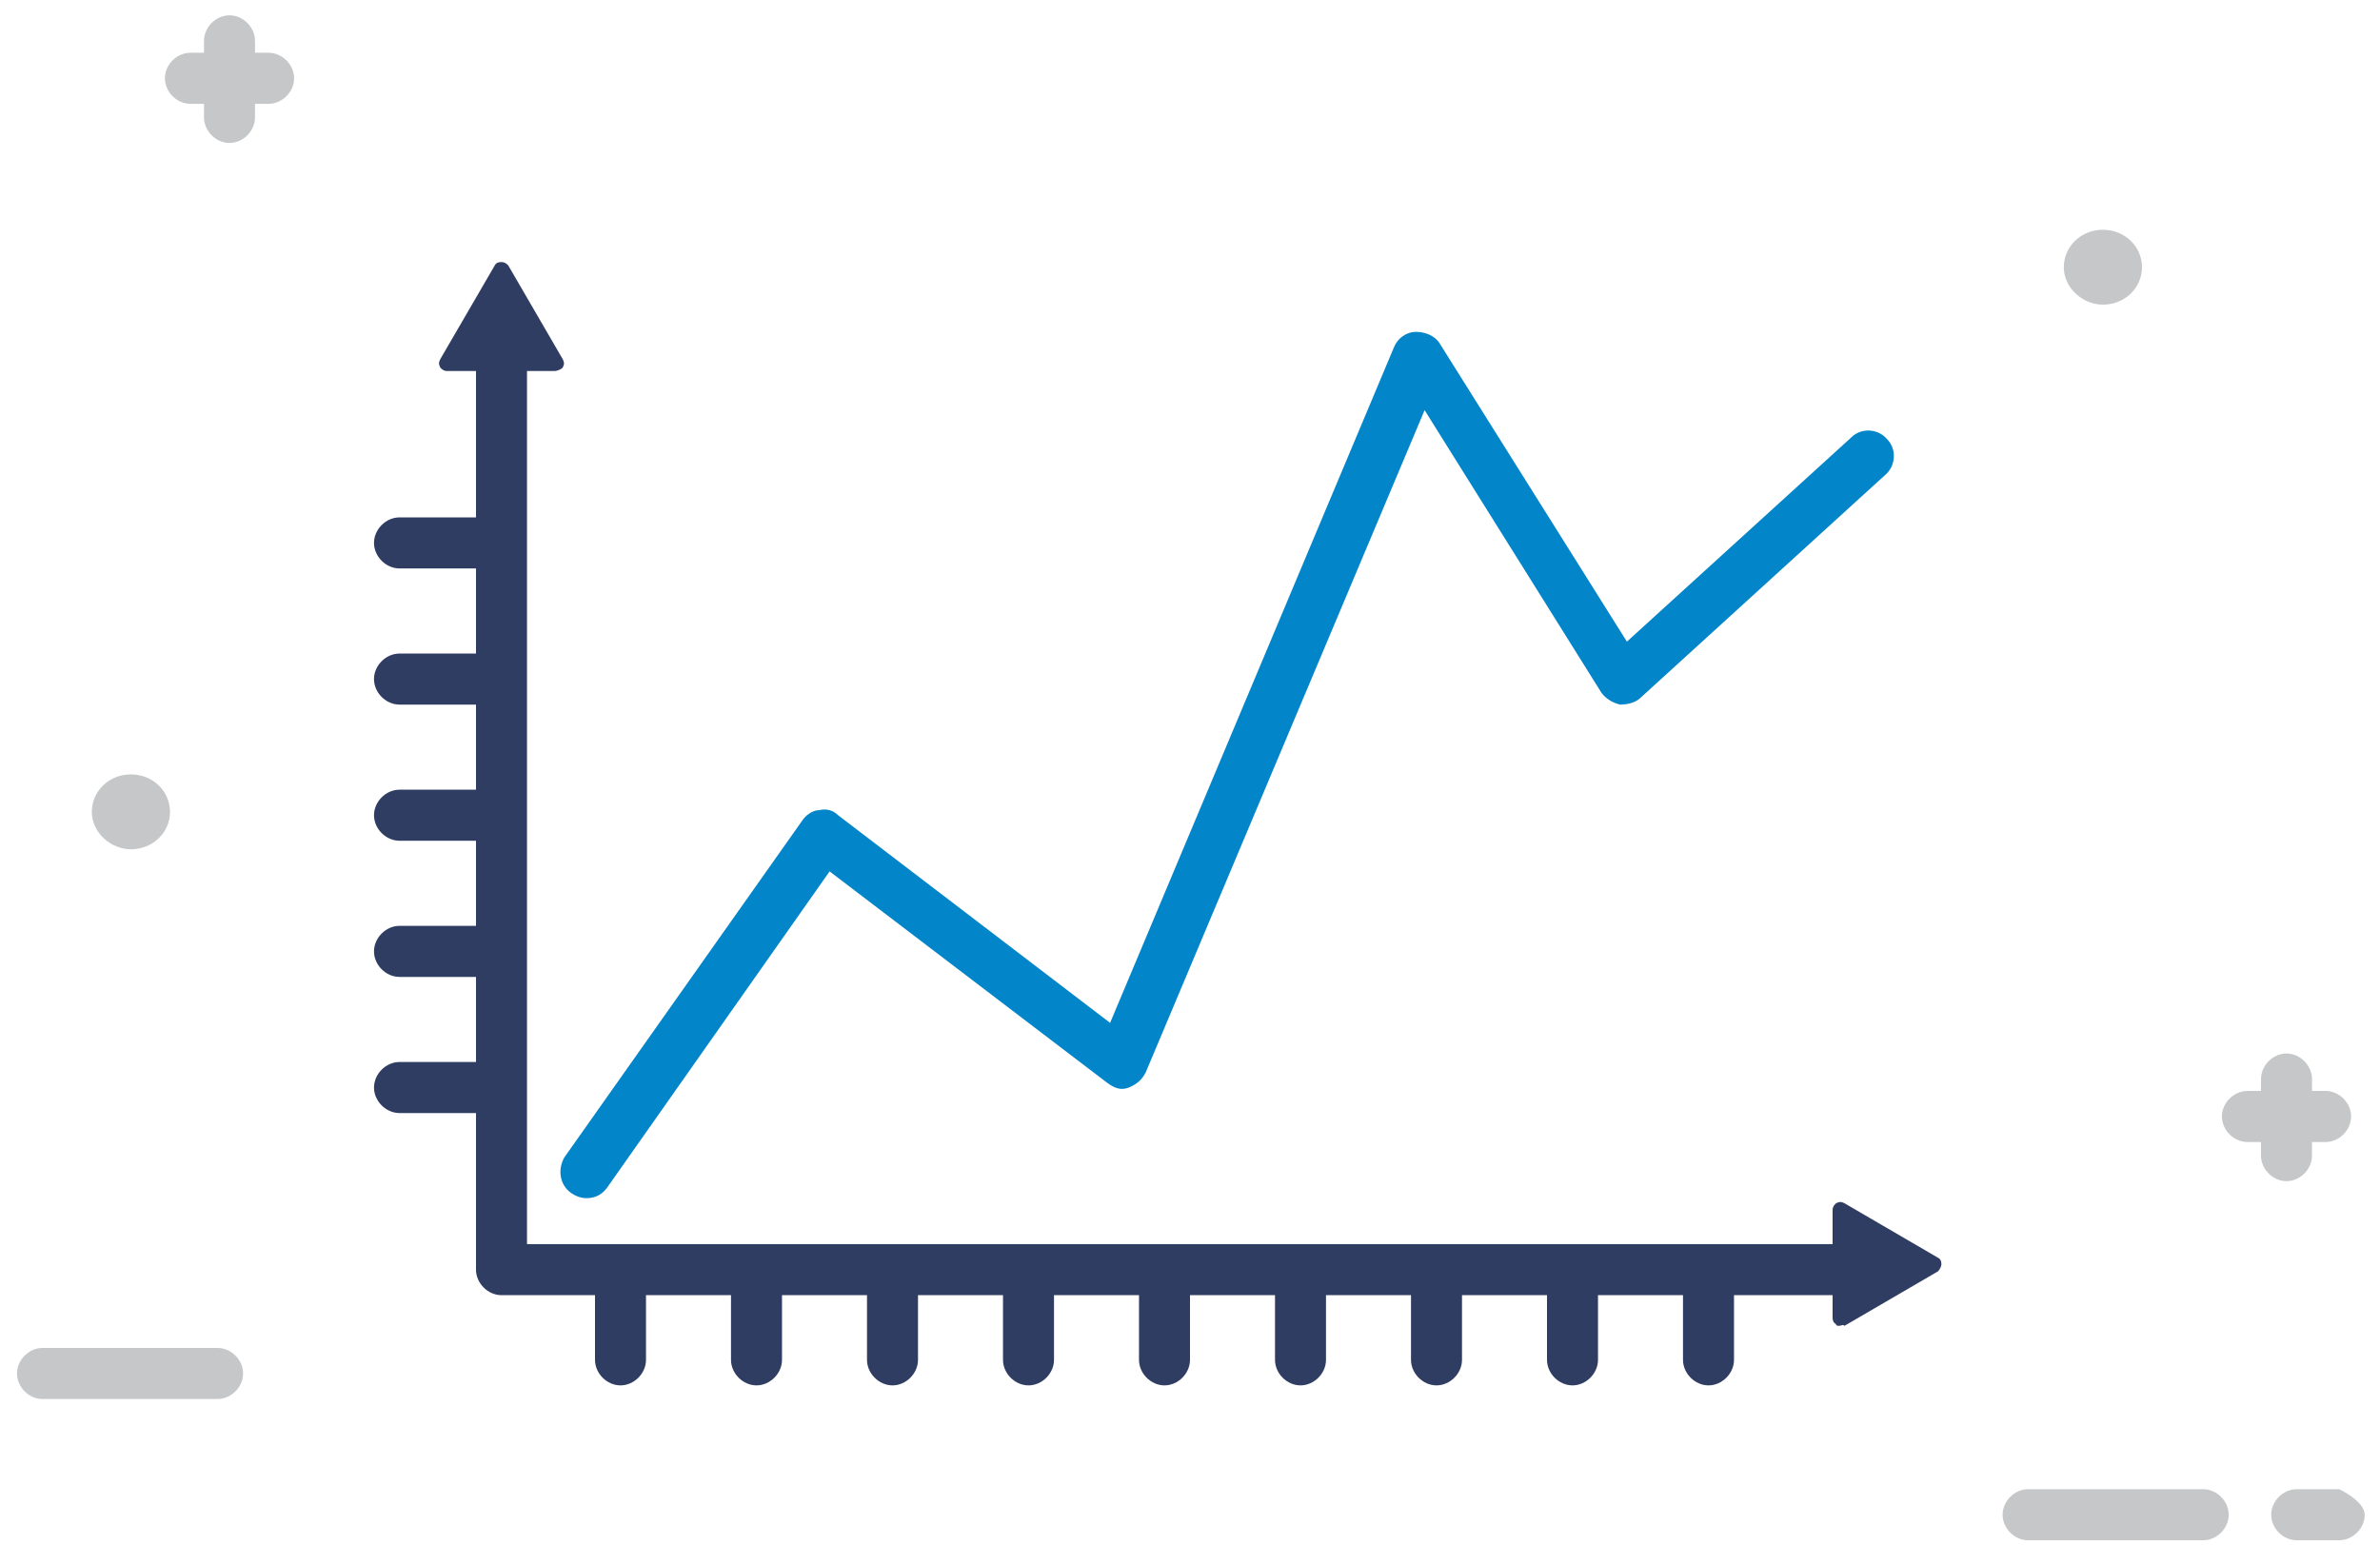 <svg width="154" height="100" viewBox="0 0 154 100" fill="none" xmlns="http://www.w3.org/2000/svg">
<path d="M13.2 7.599C13.2 8.48 13.97 9.251 14.85 9.251C15.73 9.251 16.5 8.48 16.5 7.599C16.5 6.718 16.5 2.643 16.5 2.643C16.5 1.762 15.73 0.991 14.85 0.991C13.97 0.991 13.2 1.762 13.2 2.643V7.599Z" fill="#C5C7C8"/>
<path d="M12.32 3.414C11.44 3.414 10.67 4.185 10.67 5.066C10.67 5.947 11.44 6.718 12.32 6.718C13.2 6.718 17.38 6.718 17.38 6.718C18.26 6.718 19.03 5.947 19.03 5.066C19.03 4.185 18.26 3.414 17.38 3.414H12.32V3.414Z" fill="#C5C7C8"/>
<path d="M146.3 74.78C146.3 75.661 147.07 76.432 147.95 76.432C148.83 76.432 149.6 75.661 149.6 74.78C149.6 73.899 149.6 69.824 149.6 69.824C149.6 68.943 148.83 68.172 147.95 68.172C147.07 68.172 146.3 68.943 146.3 69.824V74.78Z" fill="#C5C7C8"/>
<path d="M145.42 70.595C144.54 70.595 143.77 71.366 143.77 72.247C143.77 73.128 144.54 73.899 145.42 73.899C146.3 73.899 150.48 73.899 150.48 73.899C151.36 73.899 152.13 73.128 152.13 72.247C152.13 71.366 151.36 70.595 150.48 70.595H145.42Z" fill="#C5C7C8"/>
<path d="M14.08 90.529C14.96 90.529 15.73 89.758 15.73 88.877C15.73 87.996 14.96 87.225 14.08 87.225C13.2 87.225 2.75 87.225 2.75 87.225C1.87 87.225 1.1 87.996 1.1 88.877C1.1 89.758 1.87 90.529 2.75 90.529H14.08Z" fill="#C5C7C8"/>
<path d="M136.07 19.714C137.5 19.714 138.6 18.612 138.6 17.291C138.6 15.969 137.5 14.868 136.07 14.868C134.64 14.868 133.54 15.969 133.54 17.291C133.54 18.612 134.75 19.714 136.07 19.714Z" fill="#C5C7C8"/>
<path d="M8.47 54.956C9.9 54.956 11 53.855 11 52.533C11 51.211 9.9 50.11 8.47 50.11C7.04 50.11 5.94 51.211 5.94 52.533C5.94 53.855 7.15 54.956 8.47 54.956Z" fill="#C5C7C8"/>
<path d="M151.36 99.67C152.24 99.67 153.01 98.899 153.01 98.018C153.01 97.137 151.36 96.366 151.36 96.366H148.61C147.73 96.366 146.96 97.137 146.96 98.018C146.96 98.899 147.73 99.67 148.61 99.67H151.36Z" fill="#C5C7C8"/>
<path d="M142.56 99.67C143.44 99.67 144.21 98.899 144.21 98.018C144.21 97.137 143.44 96.366 142.56 96.366C141.68 96.366 131.23 96.366 131.23 96.366C130.35 96.366 129.58 97.137 129.58 98.018C129.58 98.899 130.35 99.67 131.23 99.67H142.56Z" fill="#C5C7C8"/>
<path d="M119.57 83.811H32.45C31.57 83.811 30.8 83.04 30.8 82.159V23.789C30.8 22.907 31.57 22.137 32.45 22.137C33.33 22.137 34.1 22.907 34.1 23.789V80.507H119.57C120.45 80.507 121.22 81.278 121.22 82.159C121.22 83.04 120.45 83.811 119.57 83.811Z" fill="#303D63"/>
<path d="M32.45 17.511L28.93 23.458H35.86L32.45 17.511Z" fill="#303D63"/>
<path d="M35.86 24.009H28.93C28.71 24.009 28.6 23.899 28.49 23.788C28.38 23.568 28.38 23.458 28.49 23.238L32.01 17.181C32.12 16.96 32.34 16.96 32.45 16.96C32.67 16.96 32.78 17.07 32.89 17.181L36.41 23.238C36.52 23.458 36.52 23.568 36.41 23.788C36.3 23.899 36.08 24.009 35.86 24.009ZM29.92 22.907H34.98L32.45 18.502L29.92 22.907Z" fill="#303D63"/>
<path d="M125.07 81.718L119.02 78.304V85.242L125.07 81.718Z" fill="#303D63"/>
<path d="M119.02 85.793C118.91 85.793 118.8 85.793 118.8 85.683C118.58 85.573 118.58 85.352 118.58 85.242V78.304C118.58 78.084 118.69 77.974 118.8 77.863C119.02 77.753 119.13 77.753 119.35 77.863L125.4 81.388C125.62 81.498 125.62 81.718 125.62 81.828C125.62 81.938 125.51 82.159 125.4 82.269L119.35 85.793C119.24 85.683 119.13 85.793 119.02 85.793ZM119.57 79.185V84.251L123.97 81.718L119.57 79.185Z" fill="#303D63"/>
<path d="M37.95 77.533C37.62 77.533 37.29 77.423 36.96 77.203C36.19 76.652 36.08 75.661 36.52 74.89L51.92 53.084C52.14 52.753 52.58 52.423 53.02 52.423C53.46 52.313 53.9 52.423 54.23 52.753L71.83 66.189L90.2 22.467C90.42 21.916 90.97 21.476 91.63 21.476C92.18 21.476 92.84 21.696 93.17 22.247L105.27 41.52L119.79 28.304C120.45 27.643 121.55 27.753 122.1 28.414C122.76 29.075 122.65 30.176 121.99 30.727L106.15 45.154C105.82 45.484 105.27 45.595 104.83 45.595C104.39 45.484 103.95 45.264 103.62 44.824L92.18 26.542L74.14 69.383C73.92 69.824 73.59 70.154 73.04 70.374C72.49 70.595 72.05 70.374 71.61 70.044L53.68 56.388L39.27 76.872C38.94 77.313 38.5 77.533 37.95 77.533Z" fill="#0285C9"/>
<path d="M31.35 36.784H25.85C24.97 36.784 24.2 36.013 24.2 35.132C24.2 34.251 24.97 33.48 25.85 33.48H31.35C32.23 33.48 33 34.251 33 35.132C33 36.013 32.23 36.784 31.35 36.784Z" fill="#303D63"/>
<path d="M31.35 45.595H25.85C24.97 45.595 24.2 44.824 24.2 43.943C24.2 43.062 24.97 42.291 25.85 42.291H31.35C32.23 42.291 33 43.062 33 43.943C33 44.824 32.23 45.595 31.35 45.595Z" fill="#303D63"/>
<path d="M31.35 54.405H25.85C24.97 54.405 24.2 53.634 24.2 52.753C24.2 51.872 24.97 51.101 25.85 51.101H31.35C32.23 51.101 33 51.872 33 52.753C33 53.634 32.23 54.405 31.35 54.405Z" fill="#303D63"/>
<path d="M31.35 63.216H25.85C24.97 63.216 24.2 62.445 24.2 61.564C24.2 60.683 24.97 59.912 25.85 59.912H31.35C32.23 59.912 33 60.683 33 61.564C33 62.445 32.23 63.216 31.35 63.216Z" fill="#303D63"/>
<path d="M31.35 72.026H25.85C24.97 72.026 24.2 71.255 24.2 70.374C24.2 69.493 24.97 68.722 25.85 68.722H31.35C32.23 68.722 33 69.493 33 70.374C33 71.255 32.23 72.026 31.35 72.026Z" fill="#303D63"/>
<path d="M75.35 89.648C74.47 89.648 73.7 88.877 73.7 87.996V82.489C73.7 81.608 74.47 80.837 75.35 80.837C76.23 80.837 77 81.608 77 82.489V87.996C77 88.877 76.23 89.648 75.35 89.648Z" fill="#303D63"/>
<path d="M84.15 89.648C83.27 89.648 82.5 88.877 82.5 87.996V82.489C82.5 81.608 83.27 80.837 84.15 80.837C85.03 80.837 85.8 81.608 85.8 82.489V87.996C85.8 88.877 85.03 89.648 84.15 89.648Z" fill="#303D63"/>
<path d="M92.95 89.648C92.07 89.648 91.3 88.877 91.3 87.996V82.489C91.3 81.608 92.07 80.837 92.95 80.837C93.83 80.837 94.6 81.608 94.6 82.489V87.996C94.6 88.877 93.83 89.648 92.95 89.648Z" fill="#303D63"/>
<path d="M101.75 89.648C100.87 89.648 100.1 88.877 100.1 87.996V82.489C100.1 81.608 100.87 80.837 101.75 80.837C102.63 80.837 103.4 81.608 103.4 82.489V87.996C103.4 88.877 102.63 89.648 101.75 89.648Z" fill="#303D63"/>
<path d="M110.55 89.648C109.67 89.648 108.9 88.877 108.9 87.996V82.489C108.9 81.608 109.67 80.837 110.55 80.837C111.43 80.837 112.2 81.608 112.2 82.489V87.996C112.2 88.877 111.43 89.648 110.55 89.648Z" fill="#303D63"/>
<path d="M66.55 89.648C65.67 89.648 64.9 88.877 64.9 87.996V82.489C64.9 81.608 65.67 80.837 66.55 80.837C67.43 80.837 68.2 81.608 68.2 82.489V87.996C68.2 88.877 67.43 89.648 66.55 89.648Z" fill="#303D63"/>
<path d="M57.75 89.648C56.87 89.648 56.1 88.877 56.1 87.996V82.489C56.1 81.608 56.87 80.837 57.75 80.837C58.63 80.837 59.4 81.608 59.4 82.489V87.996C59.4 88.877 58.63 89.648 57.75 89.648Z" fill="#303D63"/>
<path d="M48.95 89.648C48.07 89.648 47.3 88.877 47.3 87.996V82.489C47.3 81.608 48.07 80.837 48.95 80.837C49.83 80.837 50.6 81.608 50.6 82.489V87.996C50.6 88.877 49.83 89.648 48.95 89.648Z" fill="#303D63"/>
<path d="M40.15 89.648C39.27 89.648 38.5 88.877 38.5 87.996V82.489C38.5 81.608 39.27 80.837 40.15 80.837C41.03 80.837 41.8 81.608 41.8 82.489V87.996C41.8 88.877 41.03 89.648 40.15 89.648Z" fill="#303D63"/>
</svg>
